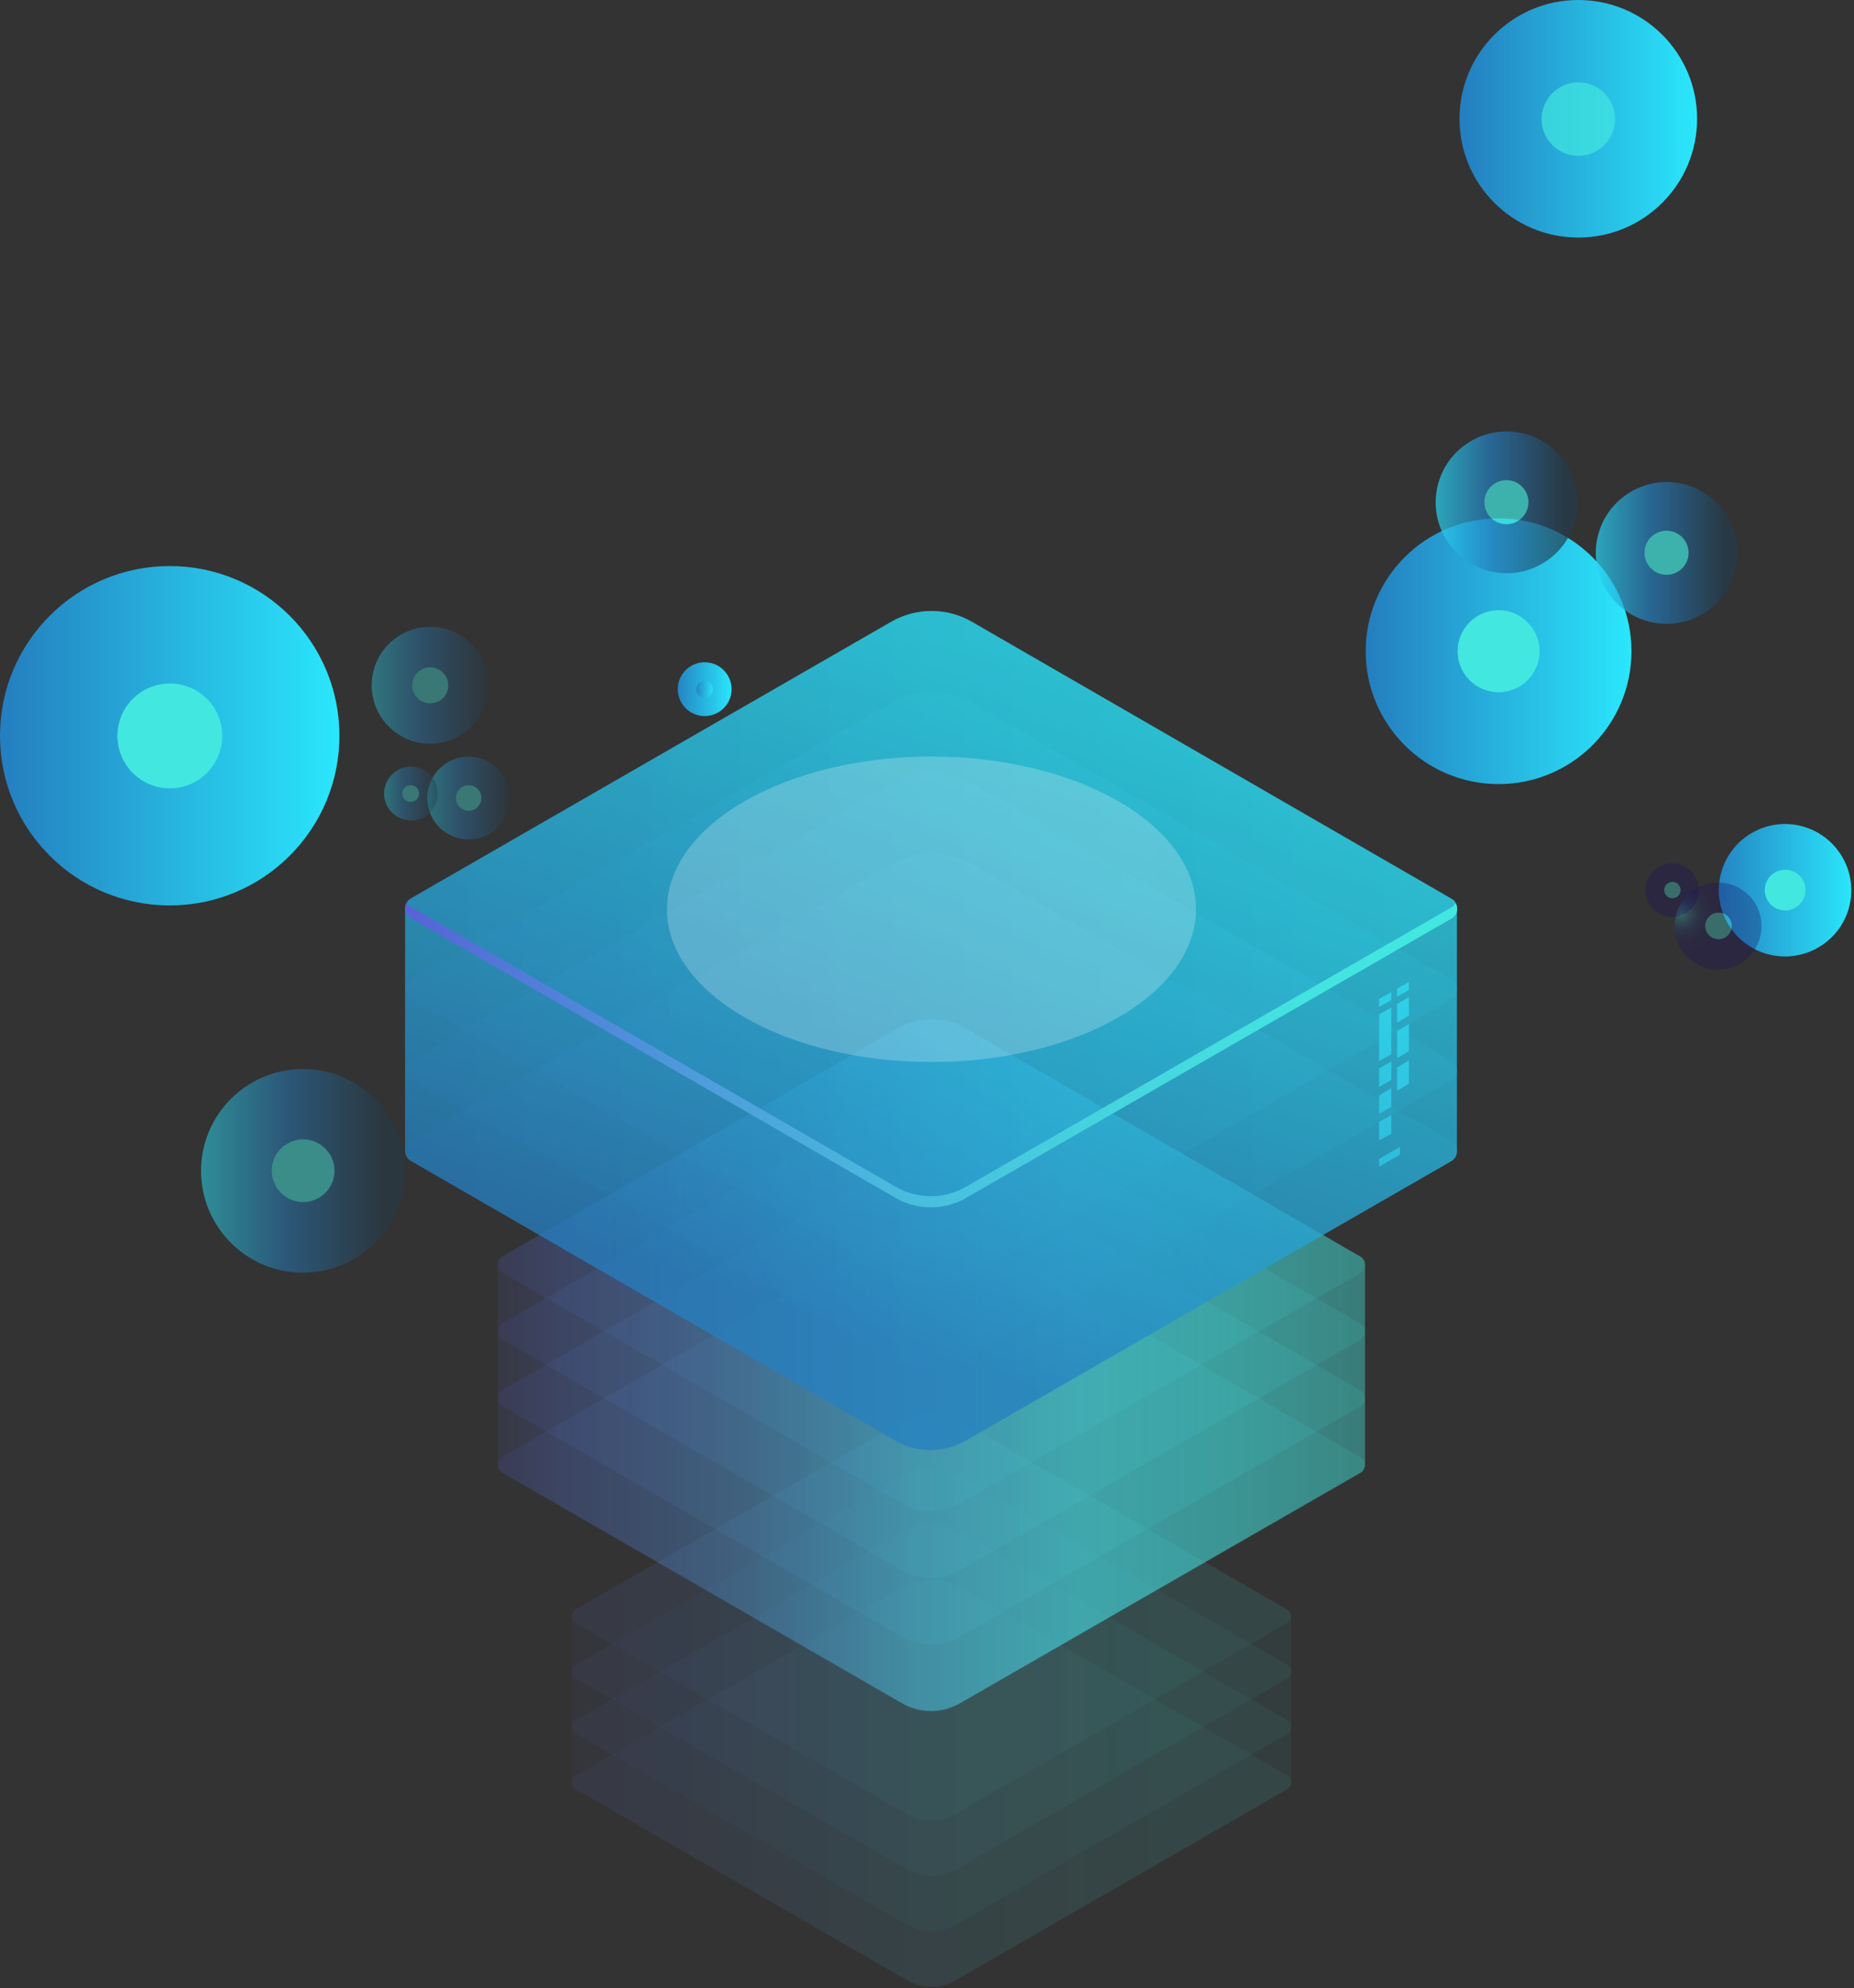 <?xml version="1.0" encoding="UTF-8"?>
<svg width="579px" height="621px" viewBox="0 0 579 621" version="1.1" xmlns="http://www.w3.org/2000/svg" xmlns:xlink="http://www.w3.org/1999/xlink">
    <rect x="0" y="0" width="579" height="621" fill="#333333" stroke="none"/>
    <!-- Generator: Sketch 52.6 (67491) - http://www.bohemiancoding.com/sketch -->
    <title>bussines</title>
    <desc>Created with Sketch.</desc>
    <defs>
        <linearGradient x1="-0.001%" y1="50%" x2="100.001%" y2="50%" id="linearGradient-1">
            <stop stop-color="#5761D7" offset="0%"></stop>
            <stop stop-color="#5472D8" offset="7%"></stop>
            <stop stop-color="#4E9CDB" offset="28%"></stop>
            <stop stop-color="#49BDDD" offset="48%"></stop>
            <stop stop-color="#45D5DF" offset="67%"></stop>
            <stop stop-color="#43E3E0" offset="85%"></stop>
            <stop stop-color="#42E8E0" offset="100%"></stop>
        </linearGradient>
        <linearGradient x1="-0.001%" y1="-438.181%" x2="100.001%" y2="-438.181%" id="linearGradient-2">
            <stop stop-color="#5761D7" offset="0%"></stop>
            <stop stop-color="#5472D8" offset="7%"></stop>
            <stop stop-color="#4E9CDB" offset="28%"></stop>
            <stop stop-color="#49BDDD" offset="48%"></stop>
            <stop stop-color="#45D5DF" offset="67%"></stop>
            <stop stop-color="#43E3E0" offset="85%"></stop>
            <stop stop-color="#42E8E0" offset="100%"></stop>
        </linearGradient>
        <linearGradient x1="-0.001%" y1="-411.012%" x2="100.001%" y2="-411.012%" id="linearGradient-3">
            <stop stop-color="#5761D7" offset="0%"></stop>
            <stop stop-color="#5472D8" offset="7%"></stop>
            <stop stop-color="#4E9CDB" offset="28%"></stop>
            <stop stop-color="#49BDDD" offset="48%"></stop>
            <stop stop-color="#45D5DF" offset="67%"></stop>
            <stop stop-color="#43E3E0" offset="85%"></stop>
            <stop stop-color="#42E8E0" offset="100%"></stop>
        </linearGradient>
        <linearGradient x1="-0.001%" y1="-383.843%" x2="100.001%" y2="-383.843%" id="linearGradient-4">
            <stop stop-color="#5761D7" offset="0%"></stop>
            <stop stop-color="#5472D8" offset="7%"></stop>
            <stop stop-color="#4E9CDB" offset="28%"></stop>
            <stop stop-color="#49BDDD" offset="48%"></stop>
            <stop stop-color="#45D5DF" offset="67%"></stop>
            <stop stop-color="#43E3E0" offset="85%"></stop>
            <stop stop-color="#42E8E0" offset="100%"></stop>
        </linearGradient>
        <linearGradient x1="0%" y1="-287.182%" x2="100%" y2="-287.182%" id="linearGradient-5">
            <stop stop-color="#5761D7" offset="0%"></stop>
            <stop stop-color="#5472D8" offset="7%"></stop>
            <stop stop-color="#4E9CDB" offset="28%"></stop>
            <stop stop-color="#49BDDD" offset="48%"></stop>
            <stop stop-color="#45D5DF" offset="67%"></stop>
            <stop stop-color="#43E3E0" offset="85%"></stop>
            <stop stop-color="#42E8E0" offset="100%"></stop>
        </linearGradient>
        <linearGradient x1="-0%" y1="-248.146%" x2="100.004%" y2="-248.146%" id="linearGradient-6">
            <stop stop-color="#5761D7" offset="0%"></stop>
            <stop stop-color="#5472D8" offset="7%"></stop>
            <stop stop-color="#4E9CDB" offset="28%"></stop>
            <stop stop-color="#49BDDD" offset="48%"></stop>
            <stop stop-color="#45D5DF" offset="67%"></stop>
            <stop stop-color="#43E3E0" offset="85%"></stop>
            <stop stop-color="#42E8E0" offset="100%"></stop>
        </linearGradient>
        <linearGradient x1="-0%" y1="-220.942%" x2="100.004%" y2="-220.942%" id="linearGradient-7">
            <stop stop-color="#5761D7" offset="0%"></stop>
            <stop stop-color="#5472D8" offset="7%"></stop>
            <stop stop-color="#4E9CDB" offset="28%"></stop>
            <stop stop-color="#49BDDD" offset="48%"></stop>
            <stop stop-color="#45D5DF" offset="67%"></stop>
            <stop stop-color="#43E3E0" offset="85%"></stop>
            <stop stop-color="#42E8E0" offset="100%"></stop>
        </linearGradient>
        <linearGradient x1="-0%" y1="-193.867%" x2="100.004%" y2="-193.867%" id="linearGradient-8">
            <stop stop-color="#5761D7" offset="0%"></stop>
            <stop stop-color="#5472D8" offset="7%"></stop>
            <stop stop-color="#4E9CDB" offset="28%"></stop>
            <stop stop-color="#49BDDD" offset="48%"></stop>
            <stop stop-color="#45D5DF" offset="67%"></stop>
            <stop stop-color="#43E3E0" offset="85%"></stop>
            <stop stop-color="#42E8E0" offset="100%"></stop>
        </linearGradient>
        <linearGradient x1="-0%" y1="-166.662%" x2="100.004%" y2="-166.662%" id="linearGradient-9">
            <stop stop-color="#5761D7" offset="0%"></stop>
            <stop stop-color="#5472D8" offset="7%"></stop>
            <stop stop-color="#4E9CDB" offset="28%"></stop>
            <stop stop-color="#49BDDD" offset="48%"></stop>
            <stop stop-color="#45D5DF" offset="67%"></stop>
            <stop stop-color="#43E3E0" offset="85%"></stop>
            <stop stop-color="#42E8E0" offset="100%"></stop>
        </linearGradient>
        <linearGradient x1="0%" y1="50%" x2="100%" y2="50%" id="linearGradient-10">
            <stop stop-color="#5761D7" stop-opacity="0.1" offset="0%"></stop>
            <stop stop-color="#5472D8" stop-opacity="0.2" offset="7%"></stop>
            <stop stop-color="#4E9CDB" stop-opacity="0.3" offset="28%"></stop>
            <stop stop-color="#49BDDD" stop-opacity="0.5" offset="48%"></stop>
            <stop stop-color="#45D5DF" stop-opacity="0.6" offset="67%"></stop>
            <stop stop-color="#43E3E0" stop-opacity="0.5" offset="85%"></stop>
            <stop stop-color="#42E8E0" stop-opacity="0.4" offset="100%"></stop>
        </linearGradient>
        <linearGradient x1="0.001%" y1="-90.738%" x2="99.999%" y2="-90.738%" id="linearGradient-11">
            <stop stop-color="#5761D7" offset="0%"></stop>
            <stop stop-color="#5472D8" offset="7%"></stop>
            <stop stop-color="#4E9CDB" offset="28%"></stop>
            <stop stop-color="#49BDDD" offset="48%"></stop>
            <stop stop-color="#45D5DF" offset="67%"></stop>
            <stop stop-color="#43E3E0" offset="85%"></stop>
            <stop stop-color="#42E8E0" offset="100%"></stop>
        </linearGradient>
        <linearGradient x1="0.001%" y1="-63.667%" x2="99.999%" y2="-63.667%" id="linearGradient-12">
            <stop stop-color="#5761D7" offset="0%"></stop>
            <stop stop-color="#5472D8" offset="7%"></stop>
            <stop stop-color="#4E9CDB" offset="28%"></stop>
            <stop stop-color="#49BDDD" offset="48%"></stop>
            <stop stop-color="#45D5DF" offset="67%"></stop>
            <stop stop-color="#43E3E0" offset="85%"></stop>
            <stop stop-color="#42E8E0" offset="100%"></stop>
        </linearGradient>
        <linearGradient x1="0.001%" y1="-36.489%" x2="99.999%" y2="-36.489%" id="linearGradient-13">
            <stop stop-color="#5761D7" offset="0%"></stop>
            <stop stop-color="#5472D8" offset="7%"></stop>
            <stop stop-color="#4E9CDB" offset="28%"></stop>
            <stop stop-color="#49BDDD" offset="48%"></stop>
            <stop stop-color="#45D5DF" offset="67%"></stop>
            <stop stop-color="#43E3E0" offset="85%"></stop>
            <stop stop-color="#42E8E0" offset="100%"></stop>
        </linearGradient>
        <linearGradient x1="0.001%" y1="-9.311%" x2="99.999%" y2="-9.311%" id="linearGradient-14">
            <stop stop-color="#5761D7" offset="0%"></stop>
            <stop stop-color="#5472D8" offset="7%"></stop>
            <stop stop-color="#4E9CDB" offset="28%"></stop>
            <stop stop-color="#49BDDD" offset="48%"></stop>
            <stop stop-color="#45D5DF" offset="67%"></stop>
            <stop stop-color="#43E3E0" offset="85%"></stop>
            <stop stop-color="#42E8E0" offset="100%"></stop>
        </linearGradient>
        <linearGradient x1="33.497%" y1="90.516%" x2="66.498%" y2="9.331%" id="linearGradient-15">
            <stop stop-color="#247EBF" offset="10%"></stop>
            <stop stop-color="#2AE7FC" offset="100%"></stop>
        </linearGradient>
        <linearGradient x1="0.001%" y1="49.997%" x2="99.999%" y2="49.997%" id="linearGradient-16">
            <stop stop-color="#247EBF" offset="0%"></stop>
            <stop stop-color="#2AE7FC" offset="100%"></stop>
        </linearGradient>
        <linearGradient x1="0.004%" y1="-162.083%" x2="99.996%" y2="-162.083%" id="linearGradient-17">
            <stop stop-color="#5761D7" offset="0%"></stop>
            <stop stop-color="#5472D8" offset="7%"></stop>
            <stop stop-color="#4E9CDB" offset="28%"></stop>
            <stop stop-color="#49BDDD" offset="48%"></stop>
            <stop stop-color="#45D5DF" offset="67%"></stop>
            <stop stop-color="#43E3E0" offset="85%"></stop>
            <stop stop-color="#42E8E0" offset="100%"></stop>
        </linearGradient>
        <linearGradient x1="7.66083812e-14%" y1="50%" x2="100%" y2="50%" id="linearGradient-18">
            <stop stop-color="#247EBF" offset="0%"></stop>
            <stop stop-color="#2AE7FC" offset="100%"></stop>
        </linearGradient>
        <radialGradient cx="8.951%" cy="40.071%" fx="8.951%" fy="40.071%" r="49.818%" gradientTransform="translate(0.09,0.401),scale(1,1),rotate(-30.174),translate(-0.09,-0.401)" id="radialGradient-19">
            <stop stop-color="#42E8E0" offset="0%"></stop>
            <stop stop-color="#42E8E0" offset="100%"></stop>
        </radialGradient>
        <radialGradient cx="12.038%" cy="37.562%" fx="12.038%" fy="37.562%" r="49.817%" id="radialGradient-20">
            <stop stop-color="#42E8E0" offset="0%"></stop>
            <stop stop-color="#42E8E0" offset="100%"></stop>
        </radialGradient>
        <linearGradient x1="-0.077%" y1="49.997%" x2="99.837%" y2="49.997%" id="linearGradient-21">
            <stop stop-color="#247EBF" offset="0%"></stop>
            <stop stop-color="#2AE7FC" offset="100%"></stop>
        </linearGradient>
        <radialGradient cx="-912.902%" cy="10721.122%" fx="-912.902%" fy="10721.122%" r="50.257%" gradientTransform="translate(-9.129,107.211),scale(1,0.999),translate(9.129,-107.211)" id="radialGradient-22">
            <stop stop-color="#42E8E0" offset="0%"></stop>
            <stop stop-color="#42E8E0" offset="100%"></stop>
        </radialGradient>
        <radialGradient cx="12.579%" cy="37.373%" fx="12.579%" fy="37.373%" r="49.668%" gradientTransform="translate(0.126,0.374),scale(1,0.999),rotate(-30.174),translate(-0.126,-0.374)" id="radialGradient-23">
            <stop stop-color="#42E8E0" offset="0%"></stop>
            <stop stop-color="#41E5DE" offset="0%"></stop>
            <stop stop-color="#39B8C3" offset="6%"></stop>
            <stop stop-color="#3190AA" offset="13%"></stop>
            <stop stop-color="#2A6C95" offset="20%"></stop>
            <stop stop-color="#254E83" offset="27%"></stop>
            <stop stop-color="#203674" offset="36%"></stop>
            <stop stop-color="#1C2469" offset="45%"></stop>
            <stop stop-color="#1A1761" offset="56%"></stop>
            <stop stop-color="#180F5C" offset="70%"></stop>
            <stop stop-color="#180D5B" offset="100%"></stop>
        </radialGradient>
        <radialGradient cx="-1458.933%" cy="16183.662%" fx="-1458.933%" fy="16183.662%" r="50.488%" gradientTransform="translate(-14.589,161.837),scale(1,0.995),translate(14.589,-161.837)" id="radialGradient-24">
            <stop stop-color="#42E8E0" offset="0%"></stop>
            <stop stop-color="#42E8E0" offset="100%"></stop>
        </radialGradient>
        <radialGradient cx="-653.091%" cy="8082.305%" fx="-653.091%" fy="8082.305%" r="49.999%" gradientTransform="translate(-6.531,80.823),scale(0.998,1),translate(6.531,-80.823)" id="radialGradient-25">
            <stop stop-color="#42E8E0" offset="0%"></stop>
            <stop stop-color="#41E5DE" offset="0%"></stop>
            <stop stop-color="#39B8C3" offset="6%"></stop>
            <stop stop-color="#3190AA" offset="13%"></stop>
            <stop stop-color="#2A6C95" offset="20%"></stop>
            <stop stop-color="#254E83" offset="27%"></stop>
            <stop stop-color="#203674" offset="36%"></stop>
            <stop stop-color="#1C2469" offset="45%"></stop>
            <stop stop-color="#1A1761" offset="56%"></stop>
            <stop stop-color="#180F5C" offset="70%"></stop>
            <stop stop-color="#180D5B" offset="100%"></stop>
        </radialGradient>
        <radialGradient cx="-2250.098%" cy="26217.731%" fx="-2250.098%" fy="26217.731%" r="50.457%" gradientTransform="translate(-22.501,262.177),scale(1,0.999),translate(22.501,-262.177)" id="radialGradient-26">
            <stop stop-color="#42E8E0" offset="0%"></stop>
            <stop stop-color="#42E8E0" offset="100%"></stop>
        </radialGradient>
        <linearGradient x1="-0.042%" y1="49.999%" x2="99.945%" y2="49.999%" id="linearGradient-27">
            <stop stop-color="#2AE7FC" offset="0%"></stop>
            <stop stop-color="#247EBF" offset="41%"></stop>
            <stop stop-color="#243B4B" offset="90%"></stop>
        </linearGradient>
        <radialGradient cx="-415.843%" cy="9885.157%" fx="-415.843%" fy="9885.157%" r="49.708%" gradientTransform="translate(-4.158,98.852),scale(1,1),translate(4.158,-98.852)" id="radialGradient-28">
            <stop stop-color="#42E8E0" offset="0%"></stop>
            <stop stop-color="#42E8E0" offset="100%"></stop>
        </radialGradient>
        <radialGradient cx="-308.098%" cy="9717.645%" fx="-308.098%" fy="9717.645%" r="49.781%" gradientTransform="translate(-3.081,97.176),scale(1,1),translate(3.081,-97.176)" id="radialGradient-29">
            <stop stop-color="#42E8E0" offset="0%"></stop>
            <stop stop-color="#42E8E0" offset="100%"></stop>
        </radialGradient>
        <radialGradient cx="-38.823%" cy="3436.908%" fx="-38.823%" fy="3436.908%" r="50.039%" gradientTransform="translate(-0.388,34.369),scale(1,0.999),translate(0.388,-34.369)" id="radialGradient-30">
            <stop stop-color="#42E8E0" offset="0%"></stop>
            <stop stop-color="#42E8E0" offset="100%"></stop>
        </radialGradient>
        <linearGradient x1="0%" y1="50%" x2="100%" y2="50%" id="linearGradient-31">
            <stop stop-color="#2AE7FC" offset="0%"></stop>
            <stop stop-color="#247EBF" offset="41%"></stop>
            <stop stop-color="#243B4B" offset="90%"></stop>
        </linearGradient>
        <radialGradient cx="-476.926%" cy="5728.345%" fx="-476.926%" fy="5728.345%" r="50.145%" gradientTransform="translate(-4.769,57.283),scale(0.999,1),translate(4.769,-57.283)" id="radialGradient-32">
            <stop stop-color="#42E8E0" offset="0%"></stop>
            <stop stop-color="#42E8E0" offset="100%"></stop>
        </radialGradient>
        <linearGradient x1="-0.194%" y1="49.998%" x2="100.006%" y2="49.998%" id="linearGradient-33">
            <stop stop-color="#2AE7FC" offset="0%"></stop>
            <stop stop-color="#247EBF" offset="41%"></stop>
            <stop stop-color="#243B4B" offset="90%"></stop>
        </linearGradient>
        <radialGradient cx="-599.577%" cy="14472.469%" fx="-599.577%" fy="14472.469%" r="50.407%" gradientTransform="translate(-5.996,144.725),scale(1,0.994),translate(5.996,-144.725)" id="radialGradient-34">
            <stop stop-color="#42E8E0" offset="0%"></stop>
            <stop stop-color="#42E8E0" offset="100%"></stop>
        </radialGradient>
        <linearGradient x1="0.047%" y1="50.005%" x2="99.927%" y2="50.005%" id="linearGradient-35">
            <stop stop-color="#2AE7FC" offset="0%"></stop>
            <stop stop-color="#247EBF" offset="41%"></stop>
            <stop stop-color="#243B4B" offset="90%"></stop>
        </linearGradient>
        <radialGradient cx="-236.124%" cy="10287.312%" fx="-236.124%" fy="10287.312%" r="50.088%" gradientTransform="translate(-2.361,102.873),scale(0.999,1),translate(2.361,-102.873)" id="radialGradient-36">
            <stop stop-color="#42E8E0" offset="0%"></stop>
            <stop stop-color="#42E8E0" offset="100%"></stop>
        </radialGradient>
        <linearGradient x1="-0.202%" y1="49.992%" x2="99.972%" y2="49.992%" id="linearGradient-37">
            <stop stop-color="#2AE7FC" offset="0%"></stop>
            <stop stop-color="#247EBF" offset="41%"></stop>
            <stop stop-color="#243B4B" offset="90%"></stop>
        </linearGradient>
        <radialGradient cx="-872.398%" cy="21868.114%" fx="-872.398%" fy="21868.114%" r="49.54%" gradientTransform="translate(-8.724,218.681),scale(1,1),translate(8.724,-218.681)" id="radialGradient-38">
            <stop stop-color="#42E8E0" offset="0%"></stop>
            <stop stop-color="#42E8E0" offset="100%"></stop>
        </radialGradient>
        <linearGradient x1="-0.202%" y1="49.992%" x2="100.036%" y2="49.992%" id="linearGradient-39">
            <stop stop-color="#247EBF" offset="0%"></stop>
            <stop stop-color="#2AE7FC" offset="100%"></stop>
        </linearGradient>
        <linearGradient x1="-0.481%" y1="49.974%" x2="100.048%" y2="49.974%" id="linearGradient-40">
            <stop stop-color="#247EBF" offset="0%"></stop>
            <stop stop-color="#2AE7FC" offset="100%"></stop>
        </linearGradient>
    </defs>
    <g id="Design" stroke="none" stroke-width="1" fill="none" fill-rule="evenodd">
        <g id="Landing-Page" transform="translate(-795, -2552)">
            <g id="bussines" transform="translate(795, 2552)">
                <polygon id="Path" fill="#42E8E0" points="434.5 312.4 430.7 314.5 430.7 312 434.5 309.9"></polygon>
                <polygon id="Path" fill="#42E8E0" points="434.5 329.3 430.7 331.4 430.7 316.8 434.5 314.7"></polygon>
                <polygon id="Path" fill="#42E8E0" points="434.5 337.3 430.7 339.5 430.7 333.7 434.5 331.5"></polygon>
                <polygon id="Path" fill="#42E8E0" points="434.5 345.7 430.7 347.9 430.7 342.1 434.5 339.9"></polygon>
                <polygon id="Path" fill="#42E8E0" points="440 317.2 436.3 319.4 436.3 313.6 440 311.4"></polygon>
                <polygon id="Path" fill="#42E8E0" points="440 328.3 436.3 330.5 436.3 322 440 319.8"></polygon>
                <polygon id="Path" fill="#42E8E0" points="440 338.5 436.3 340.7 436.3 333.4 440 331.2"></polygon>
                <polygon id="Path" fill="#42E8E0" points="434.5 354.1 430.7 356.2 430.7 350.4 434.5 348.3"></polygon>
                <polygon id="Path" fill="#42E8E0" points="440 309.2 436.3 311.3 436.3 308.8 440 306.7"></polygon>
                <polygon id="Path" fill="#42E8E0" points="437.2 360.6 430.7 364.4 430.7 362 437.2 358.2"></polygon>
                <g id="Group" opacity="0.5" transform="translate(178, 441)">
                    <g opacity="0.11" transform="translate(0, 52)" fill="url(#linearGradient-1)" id="Path">
                        <path d="M121.6,2.5 C116.286,-0.6 109.714,-0.6 104.4,2.5 L1.8,61.6 C1.058,62.039 0.602,62.838 0.602,63.7 C0.602,64.562 1.058,65.361 1.8,65.8 L105.3,125.5 C110.007,128.201 115.793,128.201 120.5,125.5 L224.1,65.8 C224.842,65.361 225.298,64.562 225.298,63.7 C225.298,62.838 224.842,62.039 224.1,61.6 L121.6,2.5 Z"></path>
                    </g>
                    <g opacity="0.11" transform="translate(0, 34)" fill="url(#linearGradient-2)" id="Path">
                        <path d="M121.6,3.2 C116.286,0.1 109.714,0.1 104.4,3.2 L1.8,62.3 C1.058,62.739 0.602,63.538 0.602,64.4 C0.602,65.262 1.058,66.061 1.8,66.5 L105.3,126.2 C110.007,128.901 115.793,128.901 120.5,126.2 L224.1,66.5 C224.842,66.061 225.298,65.262 225.298,64.4 C225.298,63.538 224.842,62.739 224.1,62.3 L121.6,3.2 Z"></path>
                    </g>
                    <g opacity="0.11" transform="translate(0, 17)" fill="url(#linearGradient-3)" id="Path">
                        <path d="M121.6,2.9 C116.286,-0.2 109.714,-0.2 104.4,2.9 L1.8,62 C1.058,62.439 0.602,63.238 0.602,64.1 C0.602,64.962 1.058,65.761 1.8,66.2 L105.3,125.9 C110.007,128.601 115.793,128.601 120.5,125.9 L224.1,66.2 C224.842,65.761 225.298,64.962 225.298,64.1 C225.298,63.238 224.842,62.439 224.1,62 L121.6,2.9 Z"></path>
                    </g>
                    <g opacity="0.11" fill="url(#linearGradient-4)" id="Path">
                        <path d="M121.6,2.6 C116.286,-0.5 109.714,-0.5 104.4,2.6 L1.7,61.7 C0.958,62.139 0.502,62.938 0.502,63.8 C0.502,64.662 0.958,65.461 1.7,65.9 L105.2,125.6 C109.907,128.301 115.693,128.301 120.4,125.6 L224,65.9 C224.742,65.461 225.198,64.662 225.198,63.8 C225.198,62.938 224.742,62.139 224,61.7 L121.6,2.6 Z"></path>
                    </g>
                    <path d="M224,61.8 L121.5,2.6 C116.186,-0.5 109.614,-0.5 104.3,2.6 L1.7,61.7 C0.961,62.143 0.506,62.939 0.5,63.8 L0.5,115.7 C0.506,116.561 0.961,117.357 1.7,117.8 L105.2,177.5 C109.907,180.201 115.693,180.201 120.4,177.5 L224,117.8 C224.739,117.357 225.194,116.561 225.2,115.7 L225.2,63.8 C225.215,62.959 224.75,62.182 224,61.8 Z" id="Path" fill="url(#linearGradient-5)" opacity="0.11"></path>
                </g>
                <g id="Group" opacity="0.11" transform="translate(155, 380)" fill="url(#linearGradient-6)">
                    <path d="M146.4,3.7 C139.96,0.001 132.04,0.001 125.6,3.7 L1.9,75 C1.017,75.547 0.48,76.512 0.48,77.55 C0.48,78.588 1.017,79.553 1.9,80.1 L126.6,152.1 C132.254,155.4 139.246,155.4 144.9,152.1 L269.8,80.2 C270.683,79.653 271.22,78.688 271.22,77.65 C271.22,76.612 270.683,75.647 269.8,75.1 L146.4,3.7 Z" id="Path"></path>
                </g>
                <g id="Group" opacity="0.11" transform="translate(155, 360)" fill="url(#linearGradient-7)">
                    <path d="M146.4,2.8 C139.96,-0.899 132.04,-0.899 125.6,2.8 L1.9,74.1 C1.017,74.647 0.48,75.612 0.48,76.65 C0.48,77.688 1.017,78.653 1.9,79.2 L126.6,151.2 C132.254,154.5 139.246,154.5 144.9,151.2 L269.8,79.3 C270.683,78.753 271.22,77.788 271.22,76.75 C271.22,75.712 270.683,74.747 269.8,74.2 L146.4,2.8 Z" id="Path"></path>
                </g>
                <g id="Group" opacity="0.11" transform="translate(155, 339)" fill="url(#linearGradient-8)">
                    <path d="M146.4,3 C139.96,-0.699 132.04,-0.699 125.6,3 L1.9,74.3 C1.017,74.847 0.48,75.812 0.48,76.85 C0.48,77.888 1.017,78.853 1.9,79.4 L126.6,151.4 C132.254,154.7 139.246,154.7 144.9,151.4 L269.8,79.5 C270.683,78.953 271.22,77.988 271.22,76.95 C271.22,75.912 270.683,74.947 269.8,74.4 L146.4,3 Z" id="Path"></path>
                </g>
                <g id="Group" opacity="0.11" transform="translate(155, 318)" fill="url(#linearGradient-9)">
                    <path d="M146.4,3.1 C139.96,-0.599 132.04,-0.599 125.6,3.1 L1.9,74.4 C1.017,74.947 0.48,75.912 0.48,76.95 C0.48,77.988 1.017,78.953 1.9,79.5 L126.6,151.5 C132.254,154.8 139.246,154.8 144.9,151.5 L269.8,79.6 C270.683,79.053 271.22,78.088 271.22,77.05 C271.22,76.012 270.683,75.047 269.8,74.5 L146.4,3.1 Z" id="Path"></path>
                </g>
                <path d="M424.9,392.5 L301.4,321.1 C294.96,317.401 287.04,317.401 280.6,321.1 L156.9,392.4 C155.981,392.897 155.406,393.855 155.4,394.9 L155.4,457.4 C155.381,458.452 155.963,459.422 156.9,459.9 L281.6,531.9 C287.254,535.2 294.246,535.2 299.9,531.9 L424.8,460 C425.719,459.503 426.294,458.545 426.3,457.5 L426.3,395 C426.317,393.976 425.782,393.021 424.9,392.5 Z" id="Path" fill="url(#linearGradient-10)"></path>
                <g id="Group" opacity="0.11" transform="translate(126, 266)" fill="url(#linearGradient-11)">
                    <path d="M177.6,4 C169.803,-0.499 160.197,-0.499 152.4,4 L2.4,90.4 C1.287,91.011 0.596,92.18 0.596,93.45 C0.596,94.72 1.287,95.889 2.4,96.5 L153.6,183.8 C160.457,187.807 168.943,187.807 175.8,183.8 L327.3,96.6 C328.413,95.989 329.104,94.82 329.104,93.55 C329.104,92.28 328.413,91.111 327.3,90.5 L177.6,4 Z" id="Path"></path>
                </g>
                <g id="Group" opacity="0.11" transform="translate(126, 241)" fill="url(#linearGradient-12)">
                    <path d="M177.6,3.8 C169.803,-0.699 160.197,-0.699 152.4,3.8 L2.4,90.2 C1.287,90.811 0.596,91.98 0.596,93.25 C0.596,94.52 1.287,95.689 2.4,96.3 L153.6,183.6 C160.457,187.607 168.943,187.607 175.8,183.6 L327.3,96.4 C328.413,95.789 329.104,94.62 329.104,93.35 C329.104,92.08 328.413,90.911 327.3,90.3 L177.6,3.8 Z" id="Path"></path>
                </g>
                <g id="Group" opacity="0.11" transform="translate(126, 216)" fill="url(#linearGradient-13)">
                    <path d="M177.6,3.5 C169.803,-0.999 160.197,-0.999 152.4,3.5 L2.4,89.9 C1.287,90.511 0.596,91.68 0.596,92.95 C0.596,94.22 1.287,95.389 2.4,96 L153.6,183.3 C160.457,187.307 168.943,187.307 175.8,183.3 L327.3,96.1 C328.413,95.489 329.104,94.32 329.104,93.05 C329.104,91.78 328.413,90.611 327.3,90 L177.6,3.5 Z" id="Path"></path>
                </g>
                <g id="Group" opacity="0.11" transform="translate(126, 190)" fill="url(#linearGradient-14)">
                    <path d="M177.6,4.2 C169.803,-0.299 160.197,-0.299 152.4,4.2 L2.4,90.6 C1.287,91.211 0.596,92.38 0.596,93.65 C0.596,94.92 1.287,96.089 2.4,96.7 L153.6,184 C160.457,188.007 168.943,188.007 175.8,184 L327.3,96.8 C328.413,96.189 329.104,95.02 329.104,93.75 C329.104,92.48 328.413,91.311 327.3,90.7 L177.6,4.2 Z" id="Path"></path>
                </g>
                <path d="M453.3,280.7 L303.5,194.2 C295.703,189.701 286.097,189.701 278.3,194.2 L128.3,280.6 C127.186,281.234 126.498,282.418 126.5,283.7 L126.5,359.5 C126.498,360.782 127.186,361.966 128.3,362.6 L279.5,449.9 C286.357,453.907 294.843,453.907 301.7,449.9 L453.2,362.7 C454.314,362.066 455.002,360.882 455,359.6 L455,283.8 C455.089,282.523 454.425,281.312 453.3,280.7 Z" id="Path" fill="url(#linearGradient-15)" opacity="0.75"></path>
                <g id="Group" opacity="0.11" transform="translate(126, 190)" fill="url(#linearGradient-16)">
                    <path d="M177.6,4.2 C169.803,-0.299 160.197,-0.299 152.4,4.2 L2.4,90.6 C1.287,91.211 0.596,92.38 0.596,93.65 C0.596,94.92 1.287,96.089 2.4,96.7 L153.6,184 C160.457,188.007 168.943,188.007 175.8,184 L327.3,96.8 C328.413,96.189 329.104,95.02 329.104,93.75 C329.104,92.48 328.413,91.311 327.3,90.7 L177.6,4.2 Z" id="Path"></path>
                </g>
                <path d="M453.3,283.4 L301.8,370.6 C294.943,374.607 286.457,374.607 279.6,370.6 L128.4,283.3 C127.851,283.001 127.399,282.549 127.1,282 C126.631,282.808 126.505,283.77 126.749,284.671 C126.993,285.573 127.588,286.339 128.4,286.8 L279.6,374.1 C286.457,378.107 294.943,378.107 301.8,374.1 L453.3,286.9 C454.112,286.439 454.707,285.673 454.951,284.771 C455.195,283.87 455.069,282.908 454.6,282.1 C454.302,282.65 453.85,283.102 453.3,283.4 Z" id="Path" fill="url(#linearGradient-17)"></path>
                <ellipse id="Oval" fill="#FFFFFF" opacity="0.23" cx="290.9" cy="284" rx="82.6" ry="47.7"></ellipse>
                <circle id="Oval" fill="url(#linearGradient-18)" cx="492.9" cy="37.1" r="37.1"></circle>
                <path d="M502.8,31.4 C499.596,25.936 492.571,24.103 487.106,27.305 C481.642,30.508 479.807,37.533 483.008,42.998 C486.209,48.464 493.234,50.3 498.7,47.1 C501.333,45.568 503.246,43.05 504.015,40.103 C504.785,37.156 504.347,34.023 502.8,31.4 Z" id="Path" fill="url(#radialGradient-19)" opacity="0.7"></path>
                <circle id="Oval" fill="url(#linearGradient-18)" cx="468" cy="203.4" r="41.5"></circle>
                <circle id="Oval" fill="url(#radialGradient-20)" cx="468" cy="203.4" r="12.8"></circle>
                <path d="M575.3,267.6 C569.528,257.746 556.861,254.435 547.006,260.205 C537.151,265.976 533.839,278.642 539.608,288.498 C545.377,298.354 558.043,301.668 567.9,295.9 C572.647,293.141 576.098,288.602 577.487,283.289 C578.876,277.977 578.089,272.33 575.3,267.6 Z" id="Path" fill="url(#linearGradient-21)"></path>
                <path d="M563,274.8 C561.232,271.766 557.34,270.738 554.305,272.504 C551.27,274.271 550.241,278.163 552.007,281.199 C553.772,284.234 557.664,285.264 560.7,283.5 C563.73,281.727 564.757,277.839 563,274.8 Z" id="Path" fill="url(#radialGradient-22)"></path>
                <g id="Group" opacity="0.32" transform="translate(522, 275)">
                    <path d="M26.3,7.4 C22.517,0.912 14.19,-1.282 7.701,2.501 C1.213,6.284 -0.981,14.611 2.802,21.1 C6.585,27.588 14.911,29.782 21.4,26 C27.857,22.192 30.043,13.895 26.3,7.4 Z" id="Path" fill="url(#radialGradient-23)"></path>
                    <path d="M18.3,12.1 C17.451,10.642 15.807,9.84 14.135,10.067 C12.464,10.294 11.094,11.506 10.664,13.138 C10.235,14.769 10.831,16.499 12.174,17.519 C13.517,18.54 15.343,18.651 16.8,17.8 C18.733,16.599 19.391,14.097 18.3,12.1 Z" id="Path" fill="url(#radialGradient-24)"></path>
                </g>
                <g id="Group" opacity="0.32" transform="translate(513, 269)">
                    <path d="M16.4,4.8 C14.702,1.885 11.414,0.28 8.07,0.734 C4.727,1.189 1.987,3.613 1.128,6.876 C0.27,10.139 1.462,13.598 4.148,15.639 C6.835,17.68 10.486,17.902 13.4,16.2 C15.329,15.104 16.735,13.277 17.3,11.132 C17.865,8.986 17.54,6.703 16.4,4.8 Z" id="Path" fill="url(#radialGradient-25)"></path>
                    <path d="M11.5,7.7 C10.974,6.807 9.962,6.319 8.936,6.463 C7.91,6.608 7.072,7.357 6.814,8.361 C6.556,9.364 6.929,10.425 7.758,11.046 C8.587,11.668 9.709,11.729 10.6,11.2 C11.803,10.473 12.204,8.917 11.5,7.7 Z" id="Path" fill="url(#radialGradient-26)"></path>
                </g>
                <g id="Group" opacity="0.7" transform="translate(498, 150)">
                    <path d="M41.6,11.5 C35.414,0.953 21.85,-2.583 11.303,3.602 C0.755,9.787 -2.781,23.352 3.403,33.899 C9.588,44.447 23.152,47.984 33.7,41.8 C38.778,38.841 42.467,33.98 43.95,28.293 C45.433,22.605 44.587,16.562 41.6,11.5 Z" id="Path" fill="url(#linearGradient-27)"></path>
                    <path d="M28.4,19.2 C27.005,16.792 24.296,15.462 21.537,15.83 C18.779,16.198 16.514,18.191 15.798,20.881 C15.083,23.57 16.058,26.426 18.27,28.116 C20.481,29.806 23.493,29.997 25.9,28.6 C27.48,27.686 28.631,26.182 29.1,24.419 C29.569,22.655 29.317,20.778 28.4,19.2 Z" id="Path" fill="url(#radialGradient-28)"></path>
                </g>
                <g id="Group" opacity="0.7" transform="translate(448, 134)">
                    <path d="M41.6,11.7 C35.414,1.153 21.85,-2.383 11.303,3.802 C0.755,9.987 -2.781,23.552 3.403,34.099 C9.588,44.647 23.152,48.184 33.7,42 C38.778,39.041 42.467,34.18 43.95,28.493 C45.433,22.805 44.587,16.762 41.6,11.7 Z" id="Path" fill="url(#linearGradient-27)"></path>
                    <path d="M28.4,19.4 C27.005,16.992 24.296,15.662 21.537,16.03 C18.779,16.398 16.514,18.391 15.798,21.081 C15.083,23.77 16.058,26.626 18.27,28.316 C20.481,30.006 23.493,30.197 25.9,28.8 C27.48,27.886 28.631,26.382 29.1,24.619 C29.569,22.855 29.317,20.978 28.4,19.4 Z" id="Path" fill="url(#radialGradient-29)"></path>
                </g>
                <circle id="Oval" fill="url(#linearGradient-18)" cx="53" cy="229.8" r="53"></circle>
                <path d="M67.2,221.6 C63.863,215.876 57.407,212.727 50.842,213.619 C44.278,214.512 38.897,219.271 37.209,225.678 C35.522,232.084 37.86,238.877 43.133,242.887 C48.407,246.898 55.577,247.337 61.3,244 C69.077,239.415 71.709,229.421 67.2,221.6 Z" id="Path" fill="url(#radialGradient-30)"></path>
                <g id="Group" opacity="0.5" transform="translate(62, 333)">
                    <circle id="Oval" fill="url(#linearGradient-31)" cx="32.6" cy="32.7" r="31.8"></circle>
                    <path d="M41.1,27.7 C38.366,23.036 32.369,21.471 27.705,24.204 C23.041,26.937 21.474,32.934 24.206,37.599 C26.938,42.264 32.935,43.831 37.6,41.1 C39.858,39.803 41.501,37.653 42.159,35.134 C42.817,32.614 42.436,29.936 41.1,27.7 Z" id="Path" fill="url(#radialGradient-32)"></path>
                </g>
                <g id="Group" opacity="0.38" transform="translate(133, 236)">
                    <path d="M24.5,6.7 C20.882,0.544 12.959,-1.515 6.802,2.102 C0.646,5.719 -1.413,13.642 2.203,19.799 C5.82,25.956 13.743,28.016 19.9,24.4 C26.026,20.758 28.077,12.864 24.5,6.7 Z" id="Path" fill="url(#linearGradient-33)"></path>
                    <path d="M16.8,11.2 C15.667,9.307 13.216,8.689 11.321,9.818 C9.426,10.947 8.802,13.397 9.927,15.294 C11.052,17.192 13.5,17.821 15.4,16.7 C17.252,15.528 17.866,13.114 16.8,11.2 Z" id="Path" fill="url(#radialGradient-34)"></path>
                </g>
                <g id="Group" opacity="0.38" transform="translate(116, 195)">
                    <path d="M34.1,9.8 C30.359,3.426 23.147,-0.066 15.827,0.953 C8.507,1.971 2.521,7.298 0.662,14.451 C-1.198,21.604 1.434,29.172 7.331,33.627 C13.228,38.081 21.228,38.544 27.6,34.8 C36.296,29.69 39.206,18.499 34.1,9.8 Z" id="Path" fill="url(#linearGradient-35)"></path>
                    <path d="M23.2,16.2 C22.048,14.235 19.825,13.158 17.568,13.472 C15.312,13.786 13.467,15.428 12.895,17.633 C12.322,19.838 13.134,22.17 14.953,23.543 C16.771,24.915 19.237,25.056 21.2,23.9 C22.494,23.151 23.433,21.915 23.809,20.468 C24.185,19.021 23.966,17.484 23.2,16.2 Z" id="Path" fill="url(#radialGradient-36)"></path>
                </g>
                <g id="Group" opacity="0.38" transform="translate(119, 239)">
                    <path d="M16.6,4.6 C14.253,0.6 9.107,-0.741 5.106,1.605 C1.105,3.952 -0.237,9.097 2.108,13.098 C4.453,17.1 9.598,18.444 13.6,16.1 C17.578,13.733 18.914,8.609 16.6,4.6 Z" id="Path" fill="url(#linearGradient-37)"></path>
                    <path d="M11.5,7.5 C10.754,6.257 9.143,5.854 7.9,6.6 C6.657,7.346 6.254,8.957 7,10.2 C7.482,11.004 8.357,11.489 9.294,11.474 C10.231,11.458 11.089,10.943 11.544,10.124 C11.999,9.304 11.982,8.304 11.5,7.5 Z" id="Path" fill="url(#radialGradient-38)"></path>
                </g>
                <path d="M227.3,211 C224.953,207 219.807,205.659 215.806,208.005 C211.805,210.352 210.463,215.497 212.808,219.498 C215.153,223.5 220.298,224.844 224.3,222.5 C226.234,221.383 227.64,219.538 228.204,217.377 C228.767,215.216 228.442,212.919 227.3,211 Z" id="Path" fill="url(#linearGradient-39)"></path>
                <path d="M222.3,214 C221.554,212.761 219.946,212.361 218.706,213.105 C217.467,213.85 217.065,215.458 217.808,216.698 C218.551,217.938 220.159,218.342 221.4,217.6 C222.595,216.82 222.987,215.251 222.3,214 Z" id="Path" fill="url(#linearGradient-40)"></path>
            </g>
        </g>
    </g>
</svg>